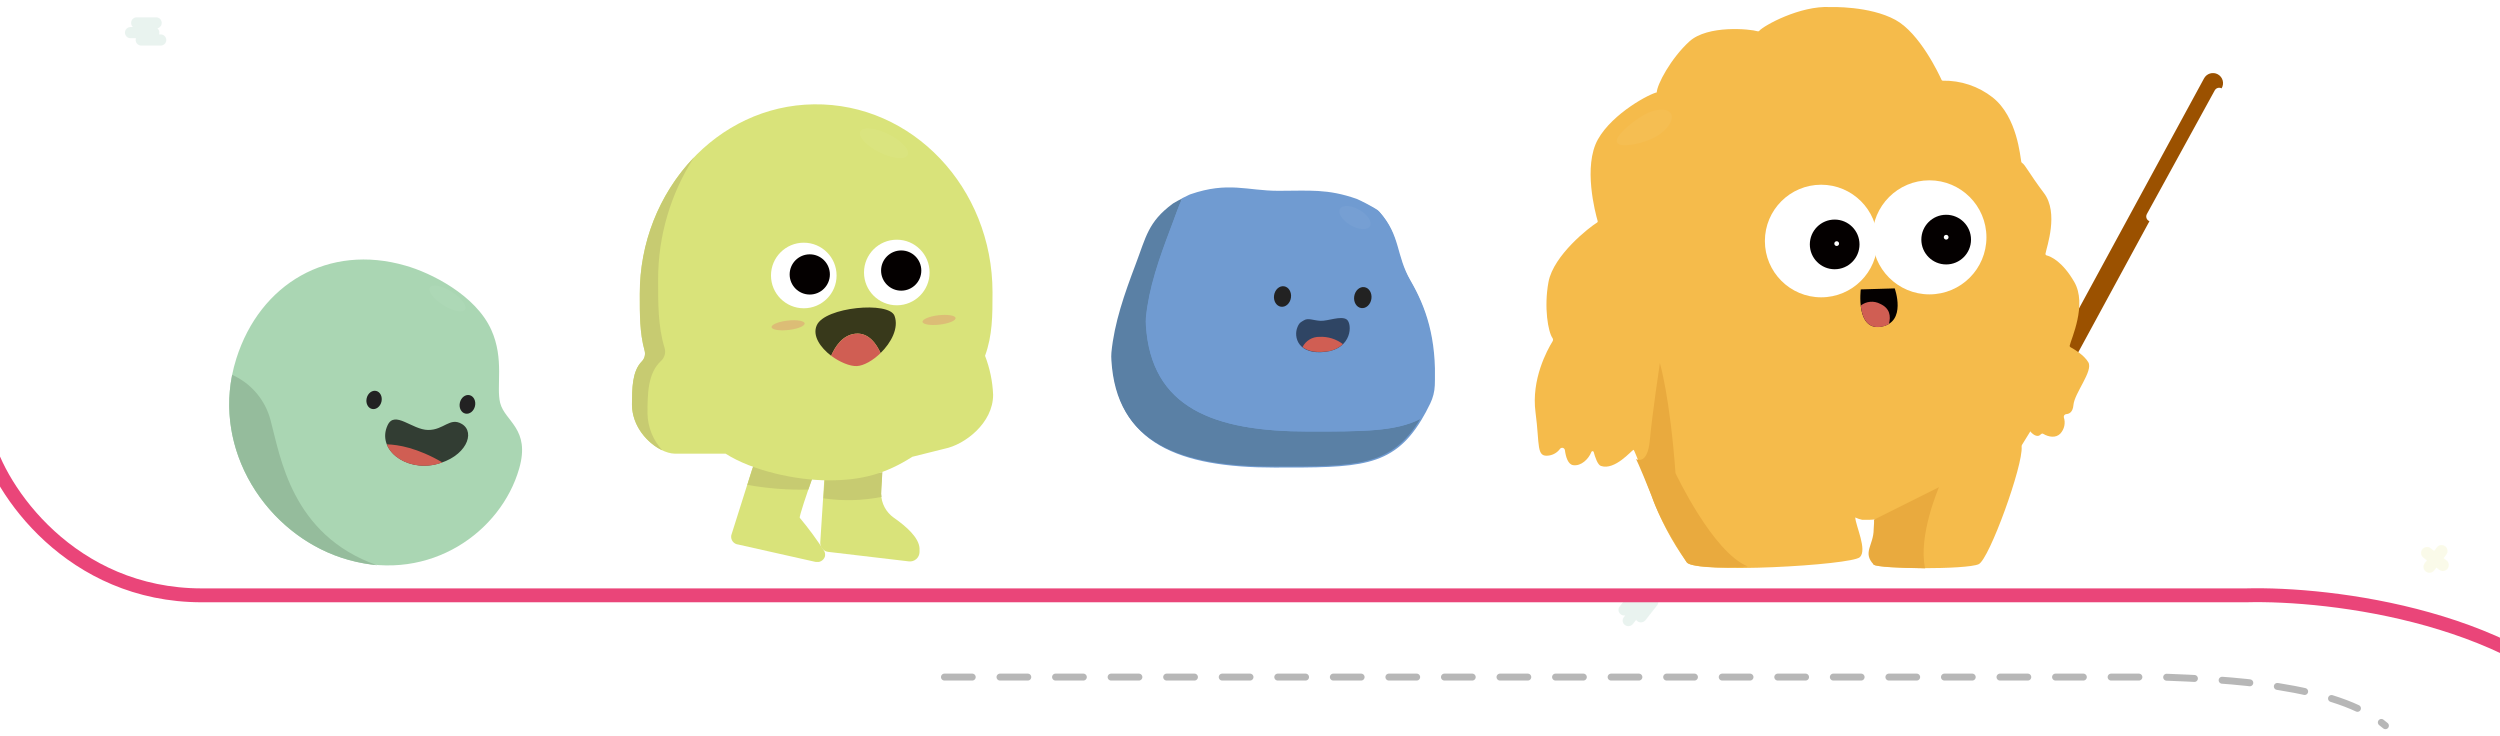 <svg width="360" height="106" viewBox="0 0 360 106" fill="none" xmlns="http://www.w3.org/2000/svg">
<g opacity="0.2" filter="url(#filter0_f_3218_67056)">
<path fill-rule="evenodd" clip-rule="evenodd" d="M351.245 82.055C351.623 82.345 352.164 82.273 352.454 81.896C352.744 81.518 352.672 80.977 352.295 80.688L351.884 80.373L352.269 79.871C352.559 79.493 352.488 78.952 352.11 78.662C351.733 78.373 351.192 78.444 350.902 78.821L350.517 79.323L350.016 78.939C349.638 78.649 349.097 78.72 348.807 79.098C348.517 79.475 348.589 80.016 348.966 80.306L349.468 80.691L349.153 81.1C348.863 81.478 348.935 82.019 349.312 82.309C349.69 82.599 350.231 82.528 350.521 82.15L350.835 81.74L351.245 82.055Z" fill="#D2D628" fill-opacity="0.5"/>
</g>
<g opacity="0.2" filter="url(#filter1_f_3218_67056)">
<path fill-rule="evenodd" clip-rule="evenodd" d="M233.384 88.468C233.021 88.197 232.954 87.689 233.234 87.333L234.907 85.208C235.187 84.852 235.708 84.784 236.07 85.055C236.377 85.285 236.472 85.685 236.324 86.018C236.554 85.969 236.804 86.015 237.004 86.165C237.077 86.219 237.138 86.283 237.186 86.354L237.309 86.198C237.589 85.842 238.11 85.774 238.472 86.045C238.835 86.316 238.902 86.824 238.622 87.18L236.95 89.305C236.67 89.66 236.149 89.729 235.786 89.458C235.713 89.403 235.653 89.34 235.604 89.269L235.146 89.852C234.866 90.207 234.345 90.276 233.982 90.005C233.62 89.733 233.553 89.225 233.833 88.869L234.028 88.622C233.808 88.659 233.574 88.611 233.384 88.468Z" fill="#2C8867" fill-opacity="0.5"/>
</g>
<g opacity="0.2" filter="url(#filter2_f_3218_67056)">
<path fill-rule="evenodd" clip-rule="evenodd" d="M18.876 3.299C18.876 2.853 19.237 2.492 19.683 2.492H22.482C22.927 2.492 23.289 2.853 23.289 3.299C23.289 3.679 23.025 3.998 22.671 4.083C22.844 4.231 22.954 4.451 22.954 4.697C22.954 4.787 22.94 4.872 22.913 4.953H23.138C23.584 4.953 23.945 5.314 23.945 5.759C23.945 6.205 23.584 6.566 23.138 6.566H20.339C19.893 6.566 19.532 6.205 19.532 5.759C19.532 5.67 19.547 5.584 19.574 5.504H18.797C18.351 5.504 17.99 5.143 17.99 4.697C17.99 4.252 18.351 3.891 18.797 3.891H19.134C18.975 3.743 18.876 3.533 18.876 3.299Z" fill="#2C8867" fill-opacity="0.5"/>
</g>
<path opacity="0.5" fill-rule="evenodd" clip-rule="evenodd" d="M271.022 55.094C271.19 54.874 271.504 54.833 271.723 55.001L272.487 55.587L272.511 54.962C272.522 54.686 272.744 54.396 273.008 54.314C273.272 54.232 273.477 54.389 273.466 54.665L273.418 55.903L274.602 55.536C274.865 55.454 275.07 55.611 275.06 55.887C275.049 56.163 274.826 56.453 274.563 56.535L273.964 56.721L274.726 57.306C274.945 57.474 274.986 57.788 274.818 58.007C274.65 58.226 274.336 58.267 274.117 58.099L273.355 57.514L273.331 58.14C273.32 58.416 273.097 58.706 272.834 58.787C272.57 58.869 272.365 58.712 272.376 58.436L272.424 57.198L271.242 57.565C270.978 57.647 270.773 57.489 270.784 57.214C270.794 56.938 271.017 56.648 271.281 56.566L271.878 56.38L271.115 55.795C270.895 55.627 270.854 55.313 271.022 55.094Z" fill="white" fill-opacity="0.5"/>
<g clip-path="url(#clip0_3218_67056)">
<path d="M297.754 51.886C297.513 51.885 297.275 51.825 297.062 51.712C296.724 51.528 296.472 51.216 296.363 50.847C296.254 50.477 296.297 50.079 296.481 49.741L317.37 11.311C317.459 11.138 317.581 10.985 317.729 10.86C317.878 10.736 318.05 10.642 318.235 10.585C318.421 10.527 318.616 10.508 318.809 10.527C319.002 10.546 319.189 10.604 319.36 10.697C319.53 10.79 319.68 10.916 319.801 11.067C319.922 11.219 320.011 11.393 320.064 11.58C320.116 11.767 320.131 11.962 320.107 12.155C320.083 12.347 320.02 12.533 319.923 12.701L299.034 51.16C298.904 51.383 298.717 51.568 298.492 51.695C298.267 51.823 298.013 51.889 297.754 51.886Z" fill="#9B5100"/>
<path d="M223.565 49.159C223.612 49.089 223.637 49.007 223.637 48.923C223.637 48.839 223.612 48.757 223.565 48.688C222.937 47.827 222.303 44.285 222.983 40.604C223.71 36.719 228.927 32.683 229.962 32.061C230.004 32.038 230.037 32.001 230.055 31.956C230.073 31.912 230.075 31.863 230.061 31.817C229.735 30.694 227.926 23.936 230.107 20.058C232.224 16.289 237.668 13.416 238.697 13.277C238.807 13.277 238.575 13.468 238.569 13.358C238.569 12.195 240.639 8.362 243.274 5.966C245.908 3.57 252.032 4.169 253.102 4.507C253.142 4.52 253.185 4.521 253.225 4.51C253.266 4.498 253.302 4.475 253.329 4.443C253.945 3.704 259.209 0.779 263.553 1.017C263.687 1.017 269.211 0.831 272.939 2.861C276.428 4.762 279.197 10.642 279.581 11.497C279.595 11.529 279.616 11.556 279.644 11.578C279.671 11.599 279.703 11.613 279.738 11.619C282.348 11.567 284.896 12.42 286.949 14.033C290.508 16.859 290.909 22.622 291.066 23.308C291.072 23.334 291.082 23.359 291.097 23.381C291.112 23.403 291.131 23.422 291.154 23.436C291.689 23.785 292.084 24.82 294.335 27.81C296.492 30.665 294.719 35.562 294.55 36.533C294.541 36.586 294.552 36.641 294.581 36.686C294.61 36.731 294.655 36.764 294.707 36.777C295.289 36.923 296.952 37.603 298.685 40.581C300.592 43.861 298.231 48.827 298.039 49.764C298.03 49.809 298.036 49.856 298.056 49.898C298.076 49.94 298.109 49.974 298.15 49.996C298.621 50.252 300.11 51.119 300.72 52.171C301.447 53.427 298.72 56.591 298.574 58.33C298.487 59.371 297.952 59.609 297.539 59.633C297.483 59.637 297.429 59.653 297.38 59.681C297.331 59.708 297.289 59.746 297.257 59.791C297.224 59.837 297.201 59.889 297.191 59.944C297.181 59.999 297.182 60.055 297.196 60.109C297.325 60.507 297.347 60.932 297.258 61.341C297.169 61.75 296.973 62.128 296.69 62.436C296.05 63.105 295.015 62.948 294.224 62.471C293.945 62.302 293.811 62.756 293.486 62.761C292.997 62.761 293.433 62.761 293.334 62.761C293.334 62.761 292.916 62.791 292.328 62.087C292.235 61.971 292.387 62.052 292.328 62.18L291.165 64.064C291.122 64.14 291.104 64.227 291.113 64.314C291.363 66.972 286.46 80.522 284.931 81.243C283.186 82.04 270.566 81.965 269.81 81.302C269.229 80.79 271.555 77.027 271.27 74.713C271.265 74.678 271.252 74.645 271.232 74.617C271.213 74.588 271.186 74.565 271.156 74.549C271.125 74.532 271.091 74.523 271.056 74.522C271.022 74.522 270.987 74.529 270.956 74.544C270.38 74.745 269.775 74.849 269.165 74.852H268.159C267.811 74.781 267.473 74.668 267.153 74.515C267.246 75.8 268.897 79.167 267.827 80.226C266.664 81.389 243.948 82.68 242.89 80.959C240.755 77.999 239.044 74.755 237.807 71.322C237.761 71.188 235.37 64.733 235.231 64.768C234.952 64.838 232.544 67.792 230.526 67.094C230.061 66.937 229.694 65.832 229.491 65.082C229.479 65.047 229.457 65.017 229.427 64.995C229.398 64.974 229.362 64.962 229.325 64.962C229.288 64.962 229.252 64.974 229.223 64.995C229.193 65.017 229.171 65.047 229.159 65.082C228.752 66.117 227.682 67.146 226.542 66.984C225.798 66.879 225.478 65.82 225.344 64.82C225.333 64.744 225.3 64.673 225.249 64.616C225.198 64.558 225.132 64.517 225.058 64.497C224.984 64.476 224.906 64.478 224.833 64.501C224.76 64.525 224.695 64.569 224.646 64.628C224.46 64.886 224.224 65.103 223.952 65.269C223.681 65.435 223.379 65.545 223.065 65.594C221.174 65.89 221.75 64.157 221.116 59.388C220.482 54.62 222.797 50.409 223.565 49.159Z" fill="#F5BB4B"/>
<path d="M277.836 42.39C282.371 42.39 286.047 38.713 286.047 34.178C286.047 29.643 282.371 25.966 277.836 25.966C273.301 25.966 269.624 29.643 269.624 34.178C269.624 38.713 273.301 42.39 277.836 42.39Z" fill="white"/>
<path d="M280.249 38.08C282.225 38.08 283.826 36.479 283.826 34.504C283.826 32.529 282.225 30.927 280.249 30.927C278.274 30.927 276.673 32.529 276.673 34.504C276.673 36.479 278.274 38.08 280.249 38.08Z" fill="#040000"/>
<path d="M262.25 42.814C266.727 42.814 270.357 39.184 270.357 34.707C270.357 30.23 266.727 26.6 262.25 26.6C257.773 26.6 254.143 30.23 254.143 34.707C254.143 39.184 257.773 42.814 262.25 42.814Z" fill="white"/>
<path d="M264.192 38.772C266.168 38.772 267.769 37.171 267.769 35.196C267.769 33.22 266.168 31.619 264.192 31.619C262.217 31.619 260.616 33.22 260.616 35.196C260.616 37.171 262.217 38.772 264.192 38.772Z" fill="#040000"/>
<path d="M272.84 41.529L267.949 41.674C267.949 41.674 267.187 47.682 270.898 47.036C274.608 46.391 272.84 41.529 272.84 41.529Z" fill="#040000"/>
<path d="M267.944 44.001C268.337 43.691 268.813 43.502 269.312 43.459C269.811 43.416 270.311 43.519 270.753 43.756C272.148 44.396 272.305 45.501 272.003 46.664C271.663 46.864 271.288 46.999 270.898 47.059C268.781 47.408 268.124 45.611 267.944 44.001Z" fill="#D05E53"/>
<path d="M239.022 52.265C239.022 52.265 240.476 57.15 241.273 68.13C241.273 68.13 246.647 79.557 251.689 81.57C247.659 81.907 243.291 81.628 242.878 80.959C242.111 79.709 239.255 75.521 237.795 71.322C237.749 71.189 235.696 66.088 235.556 66.088C235.556 66.088 237.231 67.141 237.574 63.401C237.917 59.662 239.022 52.265 239.022 52.265Z" fill="#E9AA3E"/>
<path d="M277.219 81.831C273.841 81.779 270.124 81.627 269.81 81.296C268.153 79.551 269.81 78.528 269.81 76.196C269.81 75.858 269.944 74.782 269.81 74.852L279.22 70.147C279.22 70.147 276.173 77.144 277.219 81.831Z" fill="#E9AA3E"/>
<g opacity="0.2">
<path opacity="0.2" d="M232.864 20.546C233.358 21.401 236.795 20.639 238.47 19.674C240.145 18.708 241.105 17.225 240.61 16.371C240.116 15.516 238.36 15.603 236.679 16.574C234.998 17.545 232.393 19.685 232.864 20.546Z" fill="white"/>
</g>
<path d="M280.249 34.504C280.439 34.504 280.592 34.35 280.592 34.16C280.592 33.971 280.439 33.817 280.249 33.817C280.06 33.817 279.906 33.971 279.906 34.16C279.906 34.35 280.06 34.504 280.249 34.504Z" fill="white"/>
<path d="M264.483 35.423C264.673 35.423 264.826 35.269 264.826 35.079C264.826 34.89 264.673 34.736 264.483 34.736C264.294 34.736 264.14 34.89 264.14 35.079C264.14 35.269 264.294 35.423 264.483 35.423Z" fill="white"/>
<path d="M320.15 12.934L333.753 31.177C333.834 31.285 333.883 31.414 333.895 31.548C333.907 31.683 333.882 31.818 333.821 31.939C333.761 32.059 333.668 32.161 333.553 32.232C333.439 32.303 333.306 32.34 333.171 32.34L309.793 31.904C309.663 31.906 309.536 31.873 309.424 31.809C309.311 31.745 309.218 31.653 309.153 31.541C309.089 31.429 309.055 31.301 309.056 31.172C309.057 31.043 309.092 30.916 309.159 30.805L318.935 12.992C318.996 12.888 319.082 12.801 319.185 12.738C319.289 12.676 319.406 12.64 319.527 12.634C319.647 12.628 319.767 12.653 319.876 12.705C319.985 12.757 320.079 12.836 320.15 12.934Z" fill="white"/>
</g>
<g clip-path="url(#clip1_3218_67056)">
<path d="M203.128 40.44C201 36.753 201.709 33.99 198.714 30.605C198.62 30.499 198.51 30.407 198.389 30.332C197.467 29.77 196.511 29.265 195.527 28.82C191.294 27.337 188.741 27.657 184.251 27.657C179.761 27.657 177.028 26.273 171.573 28.157L171.416 28.221C171.067 28.378 170.73 28.547 170.392 28.721C169.962 28.942 169.537 29.169 169.125 29.413C169.074 29.443 169.025 29.476 168.979 29.512C165.449 32.118 165.147 34.293 163.652 38.236C162.059 42.452 160.576 46.645 160.163 50.96C160.134 51.322 160.134 51.686 160.163 52.048C160.913 63.958 169.945 67.331 183.53 67.331C195.51 67.331 200.476 67.407 204.664 60.498C205.102 59.777 205.532 58.978 205.955 58.102C206.352 57.284 206.576 56.393 206.612 55.485C206.885 48.657 205.338 44.261 203.128 40.44Z" fill="#709BD1"/>
<path d="M188.403 62.144C174.818 62.144 165.786 58.771 165.036 46.86C165.007 46.498 165.007 46.135 165.036 45.773C165.455 41.458 166.938 37.264 168.526 33.048C169.206 31.251 169.636 29.82 170.27 28.553C169.84 28.774 169.415 29 169.002 29.245C168.952 29.274 168.903 29.307 168.857 29.344C165.327 31.949 165.025 34.124 163.53 38.067C161.936 42.283 160.454 46.476 160.041 50.792C160.012 51.154 160.012 51.517 160.041 51.879C160.756 63.778 169.793 67.174 183.379 67.174C195.359 67.174 200.325 67.25 204.513 60.341C200.948 62.173 196.132 62.144 188.403 62.144Z" fill="#5A80A5"/>
<path d="M206.461 55.322C206.746 48.471 205.199 44.08 202.971 40.26C200.843 36.572 201.552 33.81 198.557 30.425C198.463 30.319 198.353 30.227 198.232 30.152C197.31 29.59 196.354 29.085 195.37 28.64C191.137 27.157 188.584 27.477 184.094 27.477C179.604 27.477 176.871 26.093 171.416 27.977L171.259 28.041C170.91 28.198 170.573 28.367 170.235 28.541C169.654 29.809 169.2 31.239 168.491 33.037C166.897 37.253 165.414 41.446 165.001 45.761C164.972 46.123 164.972 46.487 165.001 46.849C165.752 58.759 174.783 62.132 188.368 62.132C196.103 62.132 200.913 62.161 204.478 60.323C204.916 59.602 205.346 58.803 205.769 57.927C206.179 57.117 206.415 56.229 206.461 55.322Z" fill="#709BD1"/>
<path d="M185.894 42.883C186.019 42.071 185.578 41.328 184.908 41.225C184.238 41.122 183.594 41.697 183.469 42.51C183.344 43.323 183.785 44.065 184.455 44.168C185.125 44.271 185.769 43.696 185.894 42.883Z" fill="#222222"/>
<path d="M197.479 43.044C197.607 42.213 197.158 41.453 196.475 41.348C195.793 41.243 195.136 41.832 195.008 42.664C194.88 43.496 195.329 44.255 196.012 44.36C196.694 44.465 197.351 43.876 197.479 43.044Z" fill="#222222"/>
<path d="M187.74 46.139C188.363 45.732 189.072 46.139 190.142 46.197C191.212 46.255 193.137 45.412 193.94 46.017C194.742 46.622 194.742 50.21 190.834 50.669C186.926 51.129 186.228 48.529 186.839 47.093C187.124 46.407 187.374 46.377 187.74 46.139Z" fill="#2F4564"/>
<path d="M190.008 48.506C189.504 48.495 189.006 48.627 188.574 48.887C188.141 49.148 187.792 49.526 187.566 49.977C188.223 50.501 189.27 50.809 190.834 50.64C191.781 50.578 192.679 50.197 193.381 49.559C192.418 48.818 191.222 48.445 190.008 48.506Z" fill="#D05E53"/>
<g opacity="0.2">
<path opacity="0.2" d="M197.282 32.573C197.634 31.963 196.951 30.911 195.758 30.222C194.565 29.533 193.312 29.468 192.961 30.078C192.609 30.687 193.291 31.739 194.484 32.428C195.678 33.117 196.93 33.182 197.282 32.573Z" fill="white"/>
</g>
</g>
<g clip-path="url(#clip2_3218_67056)">
<path d="M119.025 68.085C121.366 68.445 123.746 68.462 126.091 68.137C126.209 68.12 126.33 68.13 126.444 68.166C126.557 68.202 126.662 68.263 126.749 68.344C126.836 68.425 126.903 68.525 126.947 68.637C126.99 68.748 127.008 68.867 126.999 68.986C126.911 70.231 126.865 71.039 126.882 71.109C126.894 71.785 127.064 72.448 127.381 73.045C127.697 73.643 128.15 74.157 128.703 74.546C130.552 75.837 132.314 77.419 132.413 78.948C132.413 79.146 132.413 79.326 132.413 79.495C132.409 79.688 132.366 79.878 132.284 80.053C132.202 80.228 132.084 80.384 131.939 80.511C131.793 80.638 131.622 80.732 131.437 80.789C131.252 80.845 131.058 80.862 130.866 80.838L119.281 79.472C118.949 79.439 118.642 79.279 118.426 79.025C118.209 78.772 118.099 78.444 118.118 78.111L118.764 68.05L119.025 68.085Z" fill="#D9E37A"/>
<path d="M118.816 68.05L119.025 68.085C121.694 68.496 124.412 68.46 127.068 67.98C126.94 69.777 126.865 71.016 126.882 71.103C126.9 71.19 126.911 71.347 126.934 71.557C124.181 72.102 121.354 72.171 118.577 71.76L118.816 68.05Z" fill="#C7CB71"/>
<path d="M115.17 74.569C115.036 74.459 116.24 70.894 117.031 68.701C117.275 68.033 116.618 67.317 115.751 67.306C113.712 67.291 111.676 67.139 109.656 66.852C109.388 66.79 109.107 66.824 108.862 66.95C108.617 67.076 108.425 67.284 108.319 67.538L105.301 77.088C105.272 77.242 105.277 77.401 105.314 77.553C105.35 77.706 105.418 77.849 105.514 77.974C105.609 78.099 105.729 78.202 105.867 78.278C106.004 78.354 106.156 78.4 106.312 78.413L117.362 80.897C117.647 80.979 117.953 80.949 118.217 80.812C118.481 80.676 118.683 80.444 118.781 80.164C118.847 79.906 118.822 79.633 118.711 79.391C117.635 77.709 116.452 76.099 115.17 74.569Z" fill="#D9E37A"/>
<path d="M107.615 69.824C110.513 70.341 113.454 70.569 116.397 70.504C116.699 69.609 117.1 68.498 117.56 67.288C114.559 67.397 111.554 67.202 108.592 66.707L107.615 69.824Z" fill="#C7CB71"/>
<path d="M92.826 50.498C92.111 47.91 92.134 45.264 92.134 42.357C92.134 27.498 103.259 15.198 117.193 15.023C131.372 14.831 142.922 27.027 142.922 42.095C142.922 45.462 142.922 48.265 141.846 51.237C142.538 53.031 142.931 54.927 143.009 56.849C143.009 60.92 138.938 64.031 136.03 64.613L131.378 65.776C127.563 68.213 124.12 69.172 119.351 69.172C114.582 69.172 108.301 67.771 104.486 65.328H97.165C94.786 65.282 91.011 62.287 91.011 58.245C91.011 55.872 91.052 53.459 92.436 52.045C92.63 51.843 92.768 51.595 92.836 51.324C92.904 51.052 92.901 50.768 92.826 50.498Z" fill="#D9E37A"/>
<path d="M92.425 52.028C92.618 51.829 92.755 51.584 92.825 51.315C92.894 51.047 92.892 50.766 92.82 50.498C92.105 47.91 92.128 45.264 92.128 42.356C92.09 35.024 94.891 27.961 99.944 22.648C96.572 27.878 94.775 33.969 94.769 40.193C94.769 43.717 94.739 46.968 95.705 50.12C95.802 50.45 95.803 50.801 95.708 51.131C95.613 51.462 95.427 51.759 95.17 51.987C93.297 53.732 93.239 56.64 93.239 59.547C93.283 61.52 94.046 63.408 95.385 64.857C93.262 63.863 91 61.368 91 58.239C91.023 55.855 91.023 53.447 92.425 52.028Z" fill="#C7CB71"/>
<g opacity="0.5">
<path opacity="0.5" d="M135.302 46.748C136.616 46.596 137.647 46.171 137.604 45.798C137.561 45.425 136.461 45.245 135.146 45.396C133.832 45.547 132.801 45.972 132.844 46.345C132.887 46.719 133.987 46.899 135.302 46.748Z" fill="#E44C6C"/>
</g>
<g opacity="0.5">
<path opacity="0.5" d="M113.566 47.516C114.881 47.365 115.912 46.94 115.869 46.566C115.826 46.193 114.725 46.013 113.411 46.164C112.096 46.315 111.065 46.741 111.108 47.114C111.151 47.487 112.252 47.667 113.566 47.516Z" fill="#E44C6C"/>
</g>
<path d="M129.139 43.962C131.747 43.962 133.861 41.847 133.861 39.239C133.861 36.631 131.747 34.517 129.139 34.517C126.531 34.517 124.416 36.631 124.416 39.239C124.416 41.847 126.531 43.962 129.139 43.962Z" fill="white"/>
<path d="M129.773 41.856C131.372 41.856 132.669 40.56 132.669 38.96C132.669 37.361 131.372 36.064 129.773 36.064C128.173 36.064 126.876 37.361 126.876 38.96C126.876 40.56 128.173 41.856 129.773 41.856Z" fill="#040000"/>
<path d="M115.745 44.392C118.353 44.392 120.468 42.278 120.468 39.67C120.468 37.062 118.353 34.948 115.745 34.948C113.137 34.948 111.023 37.062 111.023 39.67C111.023 42.278 113.137 44.392 115.745 44.392Z" fill="white"/>
<path d="M116.606 42.415C118.206 42.415 119.502 41.118 119.502 39.519C119.502 37.919 118.206 36.623 116.606 36.623C115.007 36.623 113.71 37.919 113.71 39.519C113.71 41.118 115.007 42.415 116.606 42.415Z" fill="#040000"/>
<g opacity="0.2">
<path opacity="0.2" d="M130.7 22.316C131.055 21.599 129.82 20.263 127.941 19.332C126.062 18.4 124.251 18.226 123.895 18.942C123.54 19.659 124.775 20.995 126.655 21.927C128.534 22.858 130.345 23.032 130.7 22.316Z" fill="white"/>
</g>
<path d="M117.618 46.834C118.781 44.206 128.028 43.345 128.813 45.485C129.458 47.23 128.324 49.353 126.801 50.841C126.219 49.55 125.108 47.881 123.213 48.05C121.317 48.218 120.252 49.928 119.688 51.231C118.112 50.039 116.943 48.317 117.618 46.834Z" fill="#38391B"/>
<path d="M123.213 48.05C125.109 47.876 126.225 49.545 126.801 50.842C125.696 51.918 124.387 52.662 123.393 52.714C122.398 52.767 120.898 52.133 119.683 51.231C120.247 49.929 121.34 48.219 123.213 48.05Z" fill="#D05E53"/>
</g>
<g clip-path="url(#clip3_3218_67056)">
<path d="M70.743 47.492C72.645 51.703 71.43 55.634 72.023 58.019C72.697 60.7 76.419 61.723 74.756 67.492C72.127 76.611 61.962 83.869 50.243 80.641C38.525 77.414 29.953 64.497 34.035 51.627C37.455 40.834 47.306 35.035 58.397 38.252C61.956 39.252 68.464 42.439 70.743 47.492Z" fill="#AAD6B3"/>
<path d="M38.967 60.531C38.596 59.093 37.905 57.757 36.947 56.622C35.988 55.488 34.786 54.584 33.43 53.977C31.017 66.033 39.246 77.606 50.243 80.636C51.576 81.004 52.938 81.259 54.314 81.398C41.927 77.053 40.363 65.661 38.967 60.531Z" fill="#95BC9C"/>
<path d="M54.931 57.839C55.098 57.122 54.756 56.431 54.168 56.294C53.58 56.157 52.968 56.627 52.801 57.343C52.635 58.06 52.976 58.752 53.564 58.888C54.153 59.025 54.764 58.555 54.931 57.839Z" fill="#222222"/>
<path d="M68.398 58.483C68.568 57.751 68.219 57.044 67.619 56.904C67.018 56.764 66.393 57.245 66.223 57.977C66.053 58.709 66.402 59.416 67.002 59.555C67.603 59.695 68.228 59.215 68.398 58.483Z" fill="#222222"/>
<path d="M55.821 61.223C56.844 59.054 59.35 61.892 61.636 61.915C63.922 61.938 64.782 60.019 66.51 61.054C68.545 62.276 67.091 65.852 62.724 66.87C58.356 67.888 54.198 64.666 55.821 61.223Z" fill="#323D33"/>
<path d="M63.701 66.585C60.101 64.492 57.333 64.021 55.687 63.986C56.524 66.143 59.554 67.597 62.706 66.894C63.043 66.809 63.375 66.706 63.701 66.585Z" fill="#D05E53"/>
<g opacity="0.2">
<path opacity="0.2" d="M66.972 44.574C67.308 44.041 66.447 42.897 65.05 42.017C63.653 41.137 62.249 40.856 61.913 41.389C61.578 41.921 62.438 43.066 63.835 43.946C65.232 44.826 66.637 45.107 66.972 44.574Z" fill="white"/>
</g>
</g>
<path d="M-2 63C-0.162 70.576 10.227 85.729 29.077 85.729H323.36C335.726 85.4 363.567 88.793 376 105" stroke="#EA4579" stroke-width="2"/>
<path d="M136 97.5H311.5C320.167 97.833 336.5 98.5 343.5 104.5" stroke="#B7B7B7" stroke-miterlimit="2.858" stroke-linecap="round" stroke-linejoin="round" stroke-dasharray="4 4"/>
<defs>
<filter id="filter0_f_3218_67056" x="346.629" y="76.484" width="8.003" height="8.003" filterUnits="userSpaceOnUse" color-interpolation-filters="sRGB">
<feFlood flood-opacity="0" result="BackgroundImageFix"/>
<feBlend mode="normal" in="SourceGraphic" in2="BackgroundImageFix" result="shape"/>
<feGaussianBlur stdDeviation="1" result="effect1_foregroundBlur_3218_67056"/>
</filter>
<filter id="filter1_f_3218_67056" x="231.061" y="82.889" width="9.733" height="9.281" filterUnits="userSpaceOnUse" color-interpolation-filters="sRGB">
<feFlood flood-opacity="0" result="BackgroundImageFix"/>
<feBlend mode="normal" in="SourceGraphic" in2="BackgroundImageFix" result="shape"/>
<feGaussianBlur stdDeviation="1" result="effect1_foregroundBlur_3218_67056"/>
</filter>
<filter id="filter2_f_3218_67056" x="15.99" y="0.492" width="9.955" height="8.074" filterUnits="userSpaceOnUse" color-interpolation-filters="sRGB">
<feFlood flood-opacity="0" result="BackgroundImageFix"/>
<feBlend mode="normal" in="SourceGraphic" in2="BackgroundImageFix" result="shape"/>
<feGaussianBlur stdDeviation="1" result="effect1_foregroundBlur_3218_67056"/>
</filter>
<clipPath id="clip0_3218_67056">
<rect width="112.898" height="80.825" fill="white" transform="translate(221 1)"/>
</clipPath>
<clipPath id="clip1_3218_67056">
<rect width="46.63" height="40.355" fill="white" transform="translate(160 27)"/>
</clipPath>
<clipPath id="clip2_3218_67056">
<rect width="52.009" height="65.92" fill="white" transform="translate(91 15)"/>
</clipPath>
<clipPath id="clip3_3218_67056">
<rect width="42.175" height="44.059" fill="white" transform="translate(33 37.362)"/>
</clipPath>
</defs>
</svg>
